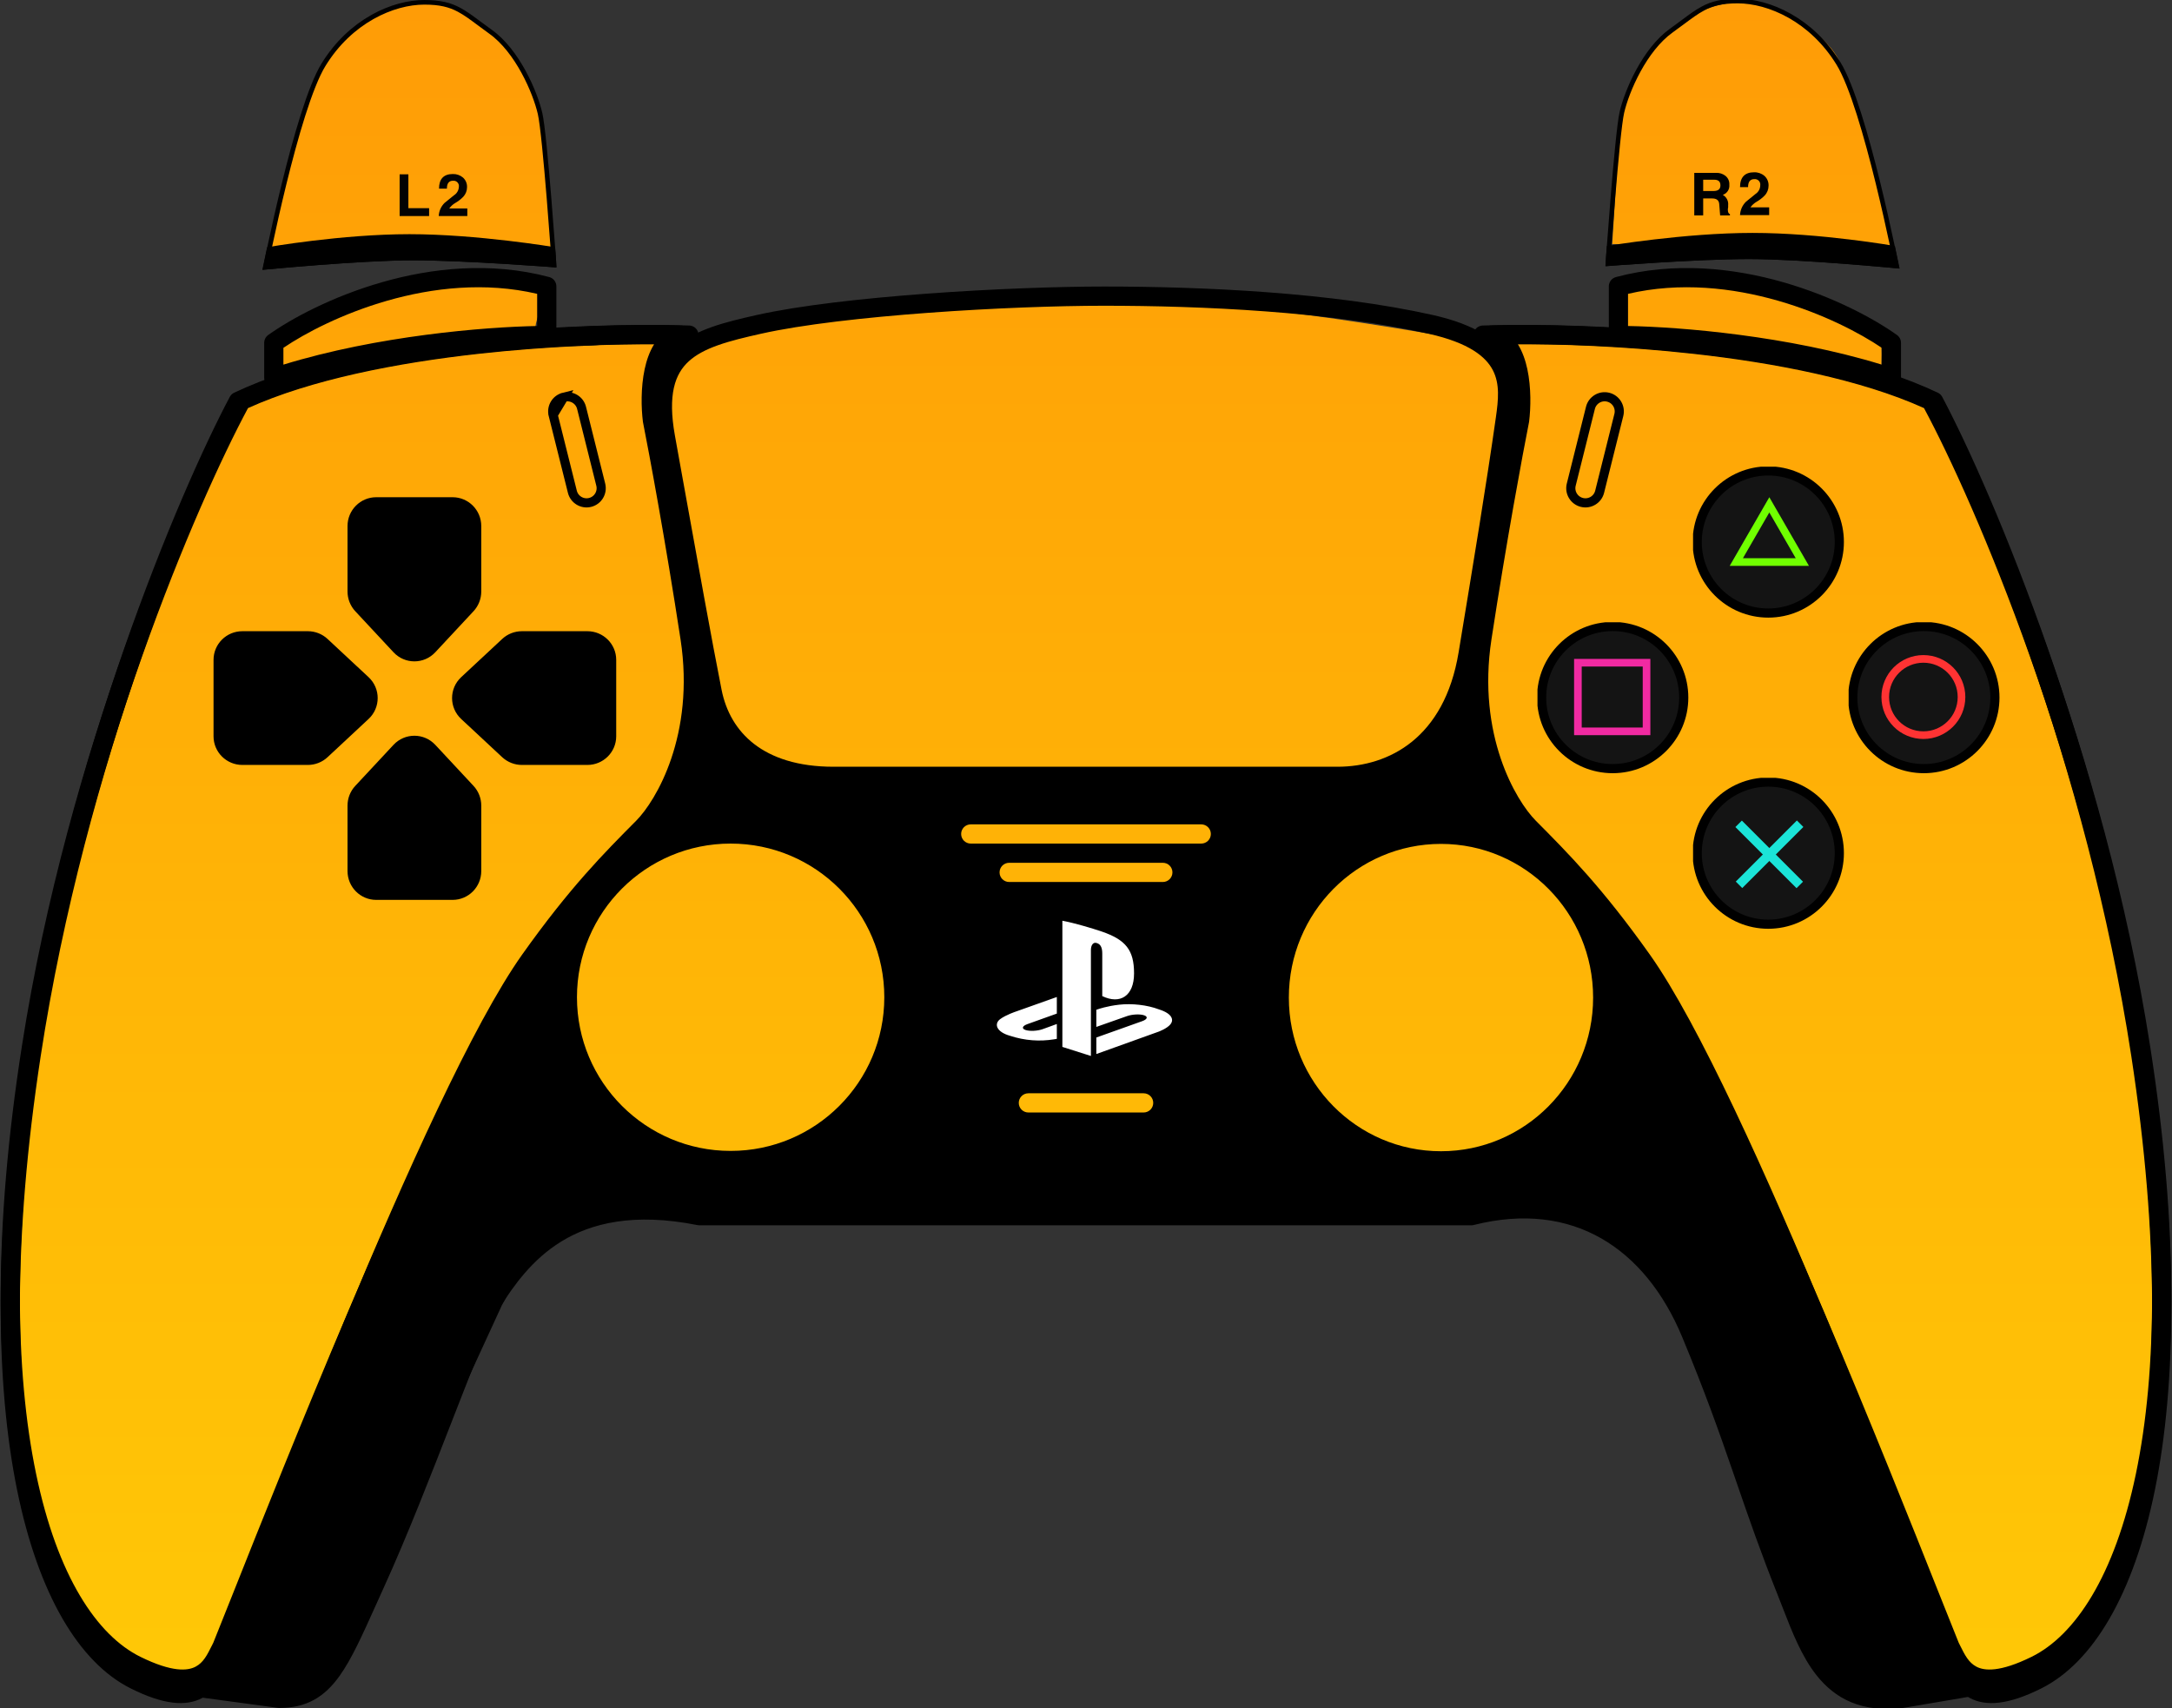 <svg width="712" height="560" viewBox="0 0 712 560" fill="none" xmlns="http://www.w3.org/2000/svg">
<rect x="0" y="0" width="712" height="560" fill="#333333" stroke="none"/>
<g clip-path="url(#clip0_1_2)">
<path d="M60 551.5C18.143 541.059 5.842 510.495 3.5 412.5C11.935 296.307 29.212 235.764 77 134C78.865 133.216 87.803 129.126 89 126.5C91.509 120.996 85.618 115.134 89 112C101.52 100.396 116.564 96.037 131 93.5C139.36 92.031 166.169 88.001 176 93.5C182.154 96.942 170.53 109.592 178 112C188.344 115.334 202.011 111.727 214 112H229C322.852 91.929 378.955 93.306 483.5 112C500.408 111.443 515.125 111.314 528.5 111.725C531.22 111.809 527.884 93.871 530.5 94C559.211 86.691 591.556 94.318 616 111C617.817 111.555 615.649 126.32 617.5 126.915C622.351 128.472 627.333 130.165 632.5 132C678.282 226.127 690.219 281.144 704 380.5C710.777 447.349 708.921 482.812 683 538L647.5 552.5L520.5 388L402 392.5L201.5 388L145.5 412.5L80 551.5H60Z" fill="url(#paint0_linear_1_2)"/>
<path d="M108.5 16.5C97.591 38.294 93.653 53.206 88 81.5L181.5 83L178 39.5C174.989 27.31 171.772 21.651 163 12C152.484 2.263 146.686 -0.095 133.5 1C122.35 4.42 116.937 7.929 108.5 16.5Z" fill="url(#paint1_linear_1_2)"/>
<path d="M528.5 80L620 82C616.114 58.965 613.191 46.172 604 24C603.099 11.22 576.931 -0.79 572 1C569.455 -0.419 553 3 549 10C546.125 10.794 533.166 23.74 531 40L528.5 80Z" fill="url(#paint2_linear_1_2)"/>
<path fill-rule="evenodd" clip-rule="evenodd" d="M157.409 345.689C159.742 340.762 162.128 335.722 164.575 330.549C178.364 306.235 188.993 291.786 218.476 263.046C223.737 256.575 226.862 247.638 232.581 227.28C239.967 243.645 246.651 250.391 265.829 255.49H443.149C461.373 250.494 470.018 244.614 481.937 227.28L493.02 263.046C525.643 297.858 542.101 317.38 559.515 352.21C595.811 428.373 614.975 471.386 643.137 549.68L629.536 555.725C614.163 559.148 606.394 556.329 594.274 541.62C586.232 521.479 580.042 504.632 573.853 487.792C567.288 469.926 560.725 452.067 551.959 430.291C534.353 396.215 519.384 393.369 481.937 399.059H232.581C194.757 393.553 179.942 399.943 164.575 427.773L118.23 528.523C107.565 551.971 101.733 557.234 91.531 555.725L66.847 552.199C100.174 466.576 122.941 418.488 157.409 345.689ZM315.07 273.393C315.07 271.655 316.48 270.245 318.219 270.245H393.781C395.52 270.245 396.93 271.655 396.93 273.393C396.93 275.132 395.52 276.542 393.781 276.542H318.219C316.48 276.542 315.07 275.132 315.07 273.393ZM330.812 282.839C329.074 282.839 327.664 284.248 327.664 285.987C327.664 287.726 329.074 289.135 330.812 289.135H381.188C382.926 289.135 384.336 287.726 384.336 285.987C384.336 284.248 382.926 282.839 381.188 282.839H330.812ZM337.109 358.401C335.371 358.401 333.961 359.811 333.961 361.55C333.961 363.288 335.371 364.698 337.109 364.698H374.891C376.629 364.698 378.039 363.288 378.039 361.55C378.039 359.811 376.629 358.401 374.891 358.401H337.109ZM472.366 276.647C444.823 276.647 422.495 299.201 422.495 327.023C422.495 354.844 444.823 377.398 472.366 377.398C499.91 377.398 522.237 354.844 522.237 327.023C522.237 299.201 499.91 276.647 472.366 276.647ZM189.133 326.917C189.133 299.095 211.686 276.542 239.508 276.542C267.329 276.542 289.883 299.095 289.883 326.917C289.883 354.738 267.329 377.292 239.508 377.292C211.686 377.292 189.133 354.738 189.133 326.917Z" fill="black"/>
<path fill-rule="evenodd" clip-rule="evenodd" d="M383.704 335.764C382.581 337.179 379.833 338.189 379.833 338.189L359.385 345.533V340.117L374.433 334.755C376.141 334.143 376.403 333.278 375.015 332.824C373.63 332.369 371.121 332.499 369.412 333.114L359.385 336.645V331.024L359.963 330.828C359.963 330.828 362.86 329.803 366.934 329.352C371.009 328.903 375.997 329.413 379.914 330.897C384.327 332.292 384.824 334.348 383.704 335.764ZM361.331 326.54V312.688C361.331 311.061 361.031 309.564 359.505 309.14C358.336 308.765 357.61 309.85 357.61 311.476V346.165L348.255 343.196V301.835C352.233 302.573 358.028 304.319 361.143 305.369C369.066 308.089 371.752 311.475 371.752 319.103C371.752 326.537 367.163 329.355 361.331 326.54ZM331.089 339.551C326.558 338.275 325.804 335.616 327.869 334.085C329.778 332.67 333.024 331.606 333.024 331.606L346.438 326.836V332.274L336.785 335.728C335.08 336.34 334.818 337.206 336.203 337.66C337.59 338.114 340.1 337.985 341.808 337.372L346.438 335.692V340.556C346.144 340.608 345.817 340.661 345.514 340.711C340.883 341.468 335.95 341.153 331.089 339.551Z" fill="white"/>
<g clip-path="url(#clip1_1_2)">
<path d="M556.358 279.675C556.358 266.81 566.787 256.381 579.652 256.381C592.517 256.381 602.946 266.81 602.946 279.675C602.946 292.54 592.517 302.969 579.652 302.969C566.787 302.969 556.358 292.54 556.358 279.675Z" fill="#141414" stroke="black" stroke-width="3"/>
<rect x="571" y="269" width="28.336" height="3" transform="rotate(45 571 269)" fill="#1BE4D8"/>
<rect x="569" y="289" width="28.336" height="3" transform="rotate(-45 569 289)" fill="#1BE4D8"/>
</g>
<g clip-path="url(#clip2_1_2)">
<path d="M607.358 228.675C607.358 215.81 617.787 205.381 630.652 205.381C643.517 205.381 653.946 215.81 653.946 228.675C653.946 241.54 643.517 251.969 630.652 251.969C617.787 251.969 607.358 241.54 607.358 228.675Z" fill="#141414" stroke="black" stroke-width="3"/>
<circle cx="630.5" cy="228.5" r="12.5" stroke="#FF3333" stroke-width="2.5"/>
</g>
<g clip-path="url(#clip3_1_2)">
<path d="M556.358 177.675C556.358 164.81 566.787 154.381 579.652 154.381C592.517 154.381 602.946 164.81 602.946 177.675C602.946 190.54 592.517 200.969 579.652 200.969C566.787 200.969 556.358 190.54 556.358 177.675Z" fill="#141414" stroke="black" stroke-width="3"/>
<path d="M569.175 184.25L580 165.5L590.825 184.25H569.175Z" stroke="#70FF00" stroke-width="2.5"/>
</g>
<g clip-path="url(#clip4_1_2)">
<path d="M505.358 228.675C505.358 215.81 515.787 205.381 528.652 205.381C541.517 205.381 551.946 215.81 551.946 228.675C551.946 241.54 541.517 251.969 528.652 251.969C515.787 251.969 505.358 241.54 505.358 228.675Z" fill="#141414" stroke="black" stroke-width="3"/>
<rect x="517.25" y="217.25" width="22.5" height="22.5" stroke="#F12AA2" stroke-width="2.5"/>
</g>
<path fill-rule="evenodd" clip-rule="evenodd" d="M248.055 103.269C275.943 97.017 331.296 93.932 361.938 93.932C393.925 93.932 436.365 95.794 469.702 103.269C483.882 106.449 491.473 111.725 494.962 118.47C498.363 125.041 497.375 132.21 496.605 137.65C493.542 159.279 489.258 185.217 484.371 214.801L484.356 214.889C481.804 230.341 475.356 241.11 466.866 247.997C458.408 254.858 448.185 257.651 438.42 257.651H273.218C260.452 257.651 250.55 254.425 243.38 248.893C236.199 243.352 232.018 235.697 230.36 227.335C227.166 211.224 222.54 185.525 217.345 156.669C216.592 152.486 215.827 148.236 215.053 143.94C212.437 129.428 214.734 120.025 221.509 113.816C224.762 110.836 228.835 108.802 233.294 107.221C237.747 105.643 242.786 104.451 248.055 103.269ZM361.938 100.229C331.395 100.229 276.614 103.319 249.433 109.413C244.144 110.599 239.449 111.72 235.397 113.157C231.352 114.59 228.151 116.271 225.764 118.459C221.26 122.586 218.819 129.337 221.25 142.823C222.024 147.121 222.789 151.371 223.542 155.553C228.74 184.425 233.355 210.059 236.537 226.11C237.939 233.181 241.406 239.417 247.227 243.908C253.058 248.407 261.512 251.354 273.218 251.354H438.42C447.012 251.354 455.757 248.9 462.9 243.106C470.012 237.337 475.801 228.043 478.144 213.863L478.148 213.835C483.043 184.202 487.318 158.323 490.37 136.767C491.175 131.078 491.717 125.901 489.37 121.363C487.112 117 481.677 112.407 468.324 109.413C435.688 102.096 393.814 100.229 361.938 100.229Z" fill="black"/>
<path fill-rule="evenodd" clip-rule="evenodd" d="M154.424 109.754C181.74 106.658 207.658 106.187 223.229 106.709C224.796 106.762 226.087 107.961 226.254 109.522C226.42 111.082 225.412 112.526 223.891 112.909C220.83 113.679 218.646 116.893 217.485 122.311C216.383 127.455 216.502 133.381 216.977 137.293C219.059 147.779 224.394 176.496 229.321 208.711C234.416 242.028 220.882 265.571 213.014 273.487L213.007 273.494C202.498 284.066 191.599 295.031 176.322 316.547C160.77 338.451 138.534 387.754 118.531 435.832C103.504 471.952 89.856 507.08 81.385 528.882C78.609 536.027 76.39 541.74 74.86 545.588C74.828 545.669 74.792 545.749 74.753 545.826C74.604 546.127 74.445 546.462 74.273 546.823C73.714 548.002 73.02 549.466 72.085 550.946L91.737 553.603C95.152 553.578 97.749 552.917 99.926 551.714C102.164 550.482 104.181 548.557 106.222 545.696C109.751 540.747 112.965 533.609 117.425 523.7C118.284 521.794 119.188 519.784 120.149 517.669C127.755 500.935 135.546 480.909 142.284 463.588L142.869 462.084C146.296 453.277 149.44 445.217 152.116 438.775C154.748 432.438 157.047 427.359 158.788 424.732C163.201 418.072 169.673 408.377 180.779 401.577C191.95 394.738 207.449 391.025 229.602 395.386H481.915C499.583 391.013 515.164 393.15 528.016 400.488C540.913 407.851 550.762 420.28 557.259 435.904C564.748 453.914 569.494 467.365 573.937 480.224C574.357 481.443 574.776 482.657 575.194 483.868C579.177 495.425 583.09 506.777 588.758 520.95C589.35 522.422 589.916 523.886 590.483 525.334C593.399 532.825 596.15 539.884 600.382 545.243C602.831 548.344 605.703 550.744 609.279 552.23C612.843 553.704 617.333 554.359 623.158 553.634L639.825 550.807C638.937 549.372 638.27 547.964 637.728 546.823C637.552 546.462 637.395 546.127 637.244 545.826C637.206 545.749 637.174 545.669 637.143 545.588C635.613 541.74 633.39 536.028 630.613 528.884C622.144 507.082 608.498 471.953 593.468 435.832C573.466 387.754 551.23 338.451 535.678 316.547C520.401 295.031 509.502 284.066 498.993 273.494L498.986 273.487C491.118 265.571 477.584 242.028 482.679 208.711C487.606 176.497 492.941 147.779 495.023 137.293C495.498 133.381 495.617 127.455 494.515 122.311C493.354 116.893 491.17 113.679 488.109 112.909C486.588 112.526 485.58 111.082 485.746 109.522C485.913 107.961 487.204 106.762 488.772 106.709C504.342 106.187 530.26 106.658 557.576 109.754C584.828 112.844 613.788 118.581 635.241 128.739C635.858 129.029 636.356 129.51 636.677 130.11C653.269 161.403 690.018 248.033 704.891 345.289C714.179 406.055 713.442 453.786 706.402 488.403C699.4 522.838 686 545.021 669.251 553.446C658.395 558.905 650.99 559.465 645.688 556.619C645.493 556.512 645.304 556.405 645.121 556.292L624.146 559.856C624.102 559.862 624.052 559.868 624.008 559.875C617.276 560.718 611.641 560.019 606.868 558.042C602.101 556.071 598.411 552.904 595.445 549.147C590.565 542.974 587.41 534.847 584.514 527.379C583.978 525.987 583.443 524.618 582.914 523.289C577.184 508.967 573.224 497.478 569.242 485.924C568.824 484.711 568.405 483.498 567.985 482.28C563.56 469.469 558.861 456.158 551.444 438.321C545.347 423.656 536.305 412.471 524.894 405.956C513.529 399.467 499.516 397.437 483.073 401.587C482.822 401.651 482.563 401.683 482.303 401.683H229.293C229.086 401.683 228.88 401.663 228.677 401.622C207.685 397.43 193.751 401.019 184.067 406.948C174.268 412.947 168.454 421.546 164.037 428.21C162.693 430.239 160.617 434.722 157.931 441.19C155.288 447.554 152.171 455.543 148.738 464.367L148.125 465.942C141.408 483.21 133.562 503.378 125.882 520.274C124.962 522.298 124.084 524.251 123.239 526.13C118.801 536.001 115.272 543.851 111.348 549.352C108.95 552.715 106.275 555.404 102.965 557.23C99.635 559.062 95.886 559.9 91.531 559.9C91.39 559.9 91.249 559.894 91.109 559.875L66.453 556.537C66.406 556.569 66.359 556.594 66.312 556.619C61.012 559.465 53.606 558.905 42.75 553.446C26 545.021 12.597 522.838 5.596 488.403C-1.442 453.786 -2.18 406.055 7.112 345.289C21.985 248.033 58.733 161.403 75.323 130.11C75.641 129.51 76.144 129.029 76.758 128.739C98.215 118.581 127.17 112.844 154.424 109.754ZM64.068 550.616C64.015 550.65 63.963 550.686 63.912 550.725C63.725 550.845 63.531 550.965 63.329 551.072C60.8 552.432 55.864 552.992 45.58 547.821C31.474 540.725 18.65 521.003 11.767 487.149C4.921 453.477 4.116 406.533 13.337 346.241C27.939 250.757 63.846 165.547 80.397 133.988C100.817 124.55 128.498 119.03 155.134 116.011C177.568 113.468 199.049 112.72 214.439 112.834C212.88 115.331 211.917 118.245 211.328 120.992C210.023 127.077 210.199 133.814 210.742 138.181C210.751 138.257 210.763 138.332 210.778 138.407C212.827 148.711 218.167 177.43 223.096 209.662C227.874 240.909 215.078 262.478 208.548 269.048C197.943 279.717 186.763 290.966 171.188 312.902C155.144 335.499 132.64 385.526 112.717 433.413C97.655 469.617 83.947 504.901 75.482 526.689C72.75 533.719 70.565 539.344 69.056 543.142C68.887 543.483 68.723 543.819 68.561 544.149C67.23 546.875 66.099 549.193 64.068 550.616ZM647.829 550.543C648.093 550.738 648.376 550.914 648.672 551.072C651.197 552.432 656.134 552.992 666.423 547.821C680.528 540.725 693.349 521.003 700.231 487.149C707.082 453.477 707.882 406.533 698.663 346.241C684.061 250.757 648.156 165.547 631.602 133.988C611.181 124.55 583.5 119.03 556.866 116.011C534.432 113.468 512.952 112.72 497.561 112.834C499.12 115.331 500.083 118.245 500.672 120.992C501.977 127.077 501.8 133.814 501.258 138.181C501.254 138.218 501.248 138.254 501.243 138.29C501.236 138.329 501.229 138.368 501.222 138.407C499.173 148.711 493.833 177.43 488.904 209.662C484.126 240.909 496.922 262.478 503.452 269.048C514.057 279.717 525.237 290.966 540.812 312.902C556.856 335.499 579.36 385.526 599.28 433.413C614.342 469.617 628.05 504.9 636.52 526.689C639.252 533.719 641.437 539.344 642.942 543.143C643.112 543.483 643.276 543.82 643.44 544.149C644.699 546.734 645.782 548.951 647.621 550.388C647.696 550.437 647.766 550.489 647.829 550.543Z" fill="black"/>
<path fill-rule="evenodd" clip-rule="evenodd" d="M616.867 114.027V119.534C586.082 110.076 551.058 107.188 533.683 106.871V96.327C550.726 92.342 567.987 94.314 582.889 98.593C597.542 102.798 609.714 109.177 616.867 114.027ZM584.627 92.54C568.33 87.862 548.953 85.699 529.723 90.827C528.345 91.195 527.386 92.443 527.386 93.869V109.989C527.386 111.728 528.796 113.138 530.535 113.138C546.802 113.138 586.195 115.956 619.02 126.831C619.984 127.149 621.035 126.987 621.854 126.395C622.679 125.803 623.164 124.854 623.164 123.843V112.382C623.164 111.366 622.673 110.411 621.841 109.821C614.354 104.473 600.917 97.217 584.627 92.54Z" fill="black"/>
<path fill-rule="evenodd" clip-rule="evenodd" d="M92.903 114.027V119.534C123.689 110.076 158.709 107.188 176.084 106.871V96.327C159.041 92.342 141.781 94.314 126.877 98.593C112.228 102.798 100.054 109.177 92.903 114.027ZM125.14 92.54C141.438 87.862 160.815 85.699 180.045 90.827C181.422 91.195 182.381 92.443 182.381 93.869V109.989C182.381 111.728 180.972 113.138 179.233 113.138C162.966 113.138 123.572 115.956 90.744 126.831C89.784 127.149 88.73 126.987 87.91 126.395C87.091 125.803 86.606 124.854 86.606 123.843V112.382C86.606 111.366 87.097 110.411 87.924 109.821C95.411 104.473 108.849 97.217 125.14 92.54Z" fill="black"/>
<path fill-rule="evenodd" clip-rule="evenodd" d="M555.692 109.719C528.044 106.656 501.81 106.191 486.053 106.707C484.48 106.759 483.187 107.962 483.024 109.527C482.861 111.091 483.877 112.536 485.404 112.912C488.542 113.683 490.737 116.875 491.905 122.2C493.017 127.273 492.897 133.122 492.417 136.985C490.309 147.364 484.908 175.778 479.921 207.649C474.757 240.656 488.476 263.974 496.443 271.807L496.449 271.813C507.089 282.274 518.122 293.123 533.588 314.411C549.329 336.079 571.838 384.855 592.089 432.427C607.302 468.164 621.117 502.92 629.694 524.492C632.502 531.561 634.75 537.215 636.299 541.024C636.331 541.106 636.368 541.186 636.412 541.264C636.564 541.561 636.721 541.893 636.897 542.251C638.27 545.084 640.455 549.58 644.951 551.947C650.278 554.743 657.734 554.207 668.722 548.805C685.66 540.476 699.243 518.524 706.333 484.427C713.461 450.16 714.21 402.919 704.803 342.787C689.741 246.543 652.532 160.82 635.739 129.852C635.411 129.257 634.907 128.781 634.29 128.496C612.579 118.451 583.279 112.776 555.692 109.719ZM630.701 133.778C647.457 165.002 683.803 249.301 698.581 343.76C707.913 403.409 707.101 449.844 700.168 483.145C693.204 516.617 680.239 536.127 665.938 543.155C655.523 548.275 650.486 547.738 647.885 546.371C645.335 545.03 644.082 542.529 642.583 539.526C642.42 539.2 642.256 538.867 642.086 538.529C640.556 534.773 638.346 529.209 635.581 522.255C627.011 500.697 613.133 465.783 597.882 429.96C577.713 382.58 554.928 333.073 538.682 310.71C522.913 289.004 511.594 277.874 500.858 267.317C494.247 260.817 481.311 239.499 486.143 208.623C491.132 176.732 496.538 148.318 498.612 138.124C498.627 138.047 498.64 137.97 498.65 137.893C499.2 133.564 499.379 126.886 498.056 120.851C497.462 118.144 496.496 115.288 494.946 112.834C510.532 112.721 532.283 113.461 554.999 115.978C581.974 118.967 610.016 124.431 630.701 133.778Z" fill="black"/>
<path fill-rule="evenodd" clip-rule="evenodd" d="M156.308 109.719C183.956 106.656 210.19 106.191 225.947 106.707C227.52 106.759 228.813 107.962 228.976 109.527C229.139 111.091 228.123 112.536 226.596 112.912C223.458 113.683 221.263 116.875 220.095 122.2C218.983 127.273 219.103 133.122 219.583 136.985C221.691 147.364 227.092 175.777 232.079 207.649C237.243 240.656 223.524 263.974 215.557 271.807L215.551 271.813C204.911 282.274 193.878 293.123 178.412 314.411C162.671 336.079 140.162 384.855 119.911 432.427C104.698 468.164 90.882 502.919 82.307 524.491C79.497 531.561 77.249 537.215 75.7 541.024C75.666 541.106 75.63 541.186 75.59 541.264C75.438 541.561 75.278 541.893 75.103 542.251C73.728 545.084 71.543 549.58 67.046 551.947C61.722 554.743 54.267 554.207 43.281 548.805C26.338 540.476 12.758 518.524 5.665 484.427C-1.464 450.16 -2.21 402.919 7.199 342.787C22.258 246.543 59.466 160.82 76.263 129.852C76.586 129.257 77.093 128.781 77.708 128.496C99.419 118.451 128.72 112.776 156.308 109.719ZM81.3 133.778C64.545 165.002 28.2 249.301 13.42 343.76C4.087 403.409 4.902 449.844 11.83 483.145C18.793 516.617 31.764 536.127 46.059 543.155C56.475 548.275 61.515 547.738 64.116 546.371C66.666 545.03 67.915 542.529 69.415 539.527C69.579 539.2 69.745 538.867 69.916 538.529C71.444 534.773 73.655 529.209 76.419 522.255C84.989 500.697 98.868 465.783 114.118 429.96C134.287 382.58 157.072 333.073 173.318 310.71C189.087 289.004 200.406 277.874 211.142 267.317C217.753 260.817 230.689 239.5 225.857 208.623C220.868 176.732 215.462 148.318 213.388 138.124C213.373 138.047 213.36 137.97 213.35 137.893C212.8 133.564 212.621 126.886 213.944 120.851C214.538 118.144 215.504 115.288 217.054 112.834C201.468 112.721 179.717 113.461 157.001 115.978C130.026 118.967 101.986 124.431 81.3 133.778Z" fill="black"/>
<path fill-rule="evenodd" clip-rule="evenodd" d="M128.989 244.18C132.7 240.197 138.985 240.197 142.696 244.18L155.223 257.625C156.855 259.377 157.764 261.689 157.764 264.091V285.547C157.764 290.767 153.558 295 148.369 295H123.316C118.127 295 113.921 290.767 113.921 285.547V264.091C113.921 261.689 114.83 259.377 116.462 257.625L128.989 244.18Z" fill="black"/>
<path fill-rule="evenodd" clip-rule="evenodd" d="M142.696 213.82C138.985 217.803 132.7 217.803 128.989 213.82L116.462 200.375C114.83 198.623 113.921 196.311 113.921 193.909V172.453C113.921 167.233 118.127 163 123.316 163H148.369C153.558 163 157.764 167.233 157.764 172.453V193.909C157.764 196.311 156.855 198.623 155.223 200.375L142.696 213.82Z" fill="black"/>
<path fill-rule="evenodd" clip-rule="evenodd" d="M120.82 221.989C124.803 225.7 124.803 231.985 120.82 235.696L107.375 248.223C105.623 249.855 103.311 250.764 100.909 250.764H79.453C74.233 250.764 70 246.558 70 241.369V216.316C70 211.127 74.233 206.921 79.453 206.921H100.909C103.311 206.921 105.623 207.829 107.375 209.462L120.82 221.989Z" fill="black"/>
<path fill-rule="evenodd" clip-rule="evenodd" d="M151.18 235.696C147.197 231.985 147.197 225.7 151.18 221.989L164.625 209.462C166.377 207.829 168.689 206.921 171.091 206.921H192.547C197.767 206.921 202 211.127 202 216.316V241.369C202 246.558 197.767 250.764 192.547 250.764H171.091C168.689 250.764 166.377 249.855 164.625 248.223L151.18 235.696Z" fill="black"/>
<path d="M527.179 130.209L527.179 130.209C529.749 130.851 531.312 133.456 530.67 136.026L524.373 161.213C524.373 161.213 524.373 161.213 524.373 161.213C523.73 163.783 521.126 165.346 518.555 164.703C515.985 164.061 514.423 161.456 515.065 158.886L515.065 158.886L521.362 133.699L521.362 133.699C522.005 131.129 524.609 129.566 527.179 130.209Z" stroke="black" stroke-width="3"/>
<path d="M184.821 130.209L184.821 130.209C182.251 130.851 180.688 133.456 181.33 136.026L184.821 130.209ZM184.821 130.209C187.391 129.566 189.995 131.129 190.638 133.699L190.638 133.699L196.935 158.886L196.935 158.886C197.577 161.456 196.015 164.061 193.445 164.703C190.874 165.346 188.27 163.783 187.627 161.213C187.627 161.213 187.627 161.213 187.627 161.213L181.33 136.026L184.821 130.209Z" stroke="black" stroke-width="3"/>
<path d="M527.082 86.443C527.102 86.166 527.126 85.828 527.154 85.433C527.24 84.229 527.364 82.5 527.519 80.404C527.828 76.212 528.257 70.548 528.738 64.663C529.218 58.777 529.751 52.673 530.266 47.597C530.784 42.499 531.279 38.497 531.68 36.776C532.491 33.292 534.341 28.168 537.099 23.122C539.861 18.068 543.496 13.161 547.848 10.039C549.227 9.049 550.448 8.14 551.565 7.309C554.133 5.397 556.153 3.893 558.284 2.761C561.271 1.174 564.457 0.341 569.62 0.341C579.874 0.341 593.856 6.435 602.683 20.828C604.872 24.396 607.175 30.37 609.402 37.391C611.624 44.392 613.751 52.369 615.6 59.898C617.448 67.427 619.017 74.5 620.124 79.692C620.678 82.288 621.116 84.412 621.415 85.888C621.52 86.406 621.608 86.844 621.678 87.194C621.557 87.183 621.426 87.171 621.285 87.157C620.379 87.072 619.065 86.95 617.434 86.804C614.173 86.511 609.643 86.121 604.567 85.731C594.422 84.952 582.073 84.17 573.322 84.17C564.578 84.17 552.795 84.756 543.209 85.341C538.414 85.633 534.164 85.926 531.113 86.145C529.588 86.255 528.362 86.346 527.517 86.41C527.359 86.422 527.214 86.433 527.082 86.443Z" stroke="black" stroke-width="1.511"/>
<path d="M526.755 80.639C526.755 80.639 552.182 76.353 574.491 76.353C596.8 76.353 621.156 80.639 621.156 80.639C622.13 85.218 622.715 88.043 622.715 88.043C622.715 88.043 590.858 84.926 573.419 84.926C555.981 84.926 526.365 87.264 526.365 87.264C526.365 87.264 526.365 84.634 526.755 80.639Z" fill="black"/>
<path d="M575.465 63.591L572.348 66.124C571.166 67.285 570.47 68.852 570.399 70.508H579.947V67.975H573.809C574.352 67.219 575.049 66.588 575.855 66.124C576.821 65.566 577.707 64.877 578.485 64.078C579.305 63.209 579.758 62.058 579.752 60.863C579.774 60.26 579.664 59.659 579.428 59.103C579.192 58.548 578.837 58.051 578.388 57.648C577.436 56.848 576.221 56.431 574.978 56.479C571.958 56.479 570.399 58.135 570.399 61.35H573.03C573.03 59.596 573.712 58.72 575.076 58.72C575.347 58.691 575.621 58.725 575.878 58.819C576.134 58.914 576.365 59.066 576.553 59.263C576.741 59.461 576.882 59.699 576.963 59.96C577.045 60.22 577.066 60.496 577.024 60.766C577.018 61.329 576.872 61.881 576.6 62.374C576.328 62.867 575.938 63.285 575.465 63.591Z" fill="black"/>
<path d="M558.319 65.052H561.242C562.703 65.052 563.482 65.637 563.58 66.903C563.677 68.17 563.775 69.339 563.872 70.605H567.087V70.215C566.6 70.021 566.405 69.534 566.405 68.754C566.4 68.491 566.433 68.228 566.502 67.975V67.293C566.578 66.615 566.452 65.93 566.14 65.323C565.828 64.717 565.344 64.216 564.749 63.883C565.428 63.655 566.01 63.203 566.399 62.602C566.789 62 566.962 61.284 566.892 60.571C566.932 60.018 566.837 59.463 566.617 58.954C566.396 58.446 566.056 57.998 565.626 57.648C564.741 56.953 563.632 56.606 562.508 56.674H555.396V70.605H558.319V65.052ZM558.319 58.915H561.924C563.288 58.915 563.97 59.499 563.97 60.766C563.97 62.032 563.19 62.617 561.729 62.617H558.319V58.915Z" fill="black"/>
<path d="M181.632 86.858C181.612 86.582 181.588 86.243 181.56 85.848C181.475 84.644 181.35 82.915 181.196 80.819C180.887 76.627 180.458 70.963 179.977 65.078C179.496 59.192 178.964 53.088 178.448 48.012C177.931 42.914 177.436 38.912 177.035 37.191C176.223 33.707 174.374 28.583 171.616 23.537C168.854 18.483 165.218 13.576 160.866 10.454C159.487 9.464 158.267 8.555 157.15 7.724C154.582 5.812 152.562 4.308 150.431 3.176C147.443 1.589 144.258 0.756 139.095 0.756C128.84 0.756 114.859 6.85 106.031 21.243C103.843 24.811 101.54 30.785 99.312 37.806C97.091 44.807 94.964 52.784 93.115 60.313C91.266 67.842 89.697 74.915 88.59 80.107C88.037 82.703 87.599 84.828 87.299 86.303C87.194 86.821 87.106 87.259 87.036 87.609C87.157 87.598 87.288 87.585 87.43 87.572C88.336 87.487 89.649 87.365 91.28 87.219C94.541 86.926 99.072 86.536 104.148 86.146C114.292 85.367 126.642 84.585 135.393 84.585C144.137 84.585 155.92 85.171 165.505 85.756C170.3 86.048 174.55 86.341 177.601 86.56C179.127 86.67 180.353 86.761 181.198 86.825C181.356 86.837 181.501 86.848 181.632 86.858Z" stroke="black" stroke-width="1.511"/>
<path d="M181.96 81.055C181.96 81.055 156.533 76.768 134.223 76.768C111.914 76.768 87.559 81.055 87.559 81.055C86.585 85.633 86 88.459 86 88.459C86 88.459 117.857 85.341 135.295 85.341C152.734 85.341 182.35 87.679 182.35 87.679C182.35 87.679 182.35 85.049 181.96 81.055Z" fill="black"/>
<path d="M148.795 64.032L145.734 66.52C144.573 67.66 143.89 69.199 143.821 70.824H153.195V68.337H147.264C147.797 67.595 148.482 66.976 149.273 66.52C150.222 65.972 151.091 65.296 151.856 64.511C152.661 63.657 153.106 62.527 153.1 61.354C153.122 60.762 153.013 60.172 152.782 59.626C152.55 59.081 152.202 58.593 151.76 58.197C150.826 57.411 149.632 57.002 148.412 57.049C145.447 57.049 143.916 58.675 143.916 61.832H146.499C146.499 60.11 147.169 59.249 148.508 59.249C148.774 59.221 149.044 59.255 149.295 59.347C149.547 59.44 149.774 59.589 149.959 59.783C150.144 59.977 150.282 60.211 150.362 60.467C150.442 60.723 150.462 60.993 150.421 61.258C150.394 61.818 150.232 62.362 149.949 62.845C149.665 63.328 149.27 63.735 148.795 64.032Z" fill="#020202"/>
<path d="M140.664 68.242H133.872V57.145H131.002V70.824H140.664V68.242Z" fill="#020202"/>
</g>
<defs>
<linearGradient id="paint0_linear_1_2" x1="355.427" y1="0.684" x2="355.427" y2="552.5" gradientUnits="userSpaceOnUse">
<stop stop-color="#FF9C06"/>
<stop offset="1" stop-color="#FFC806"/>
</linearGradient>
<linearGradient id="paint1_linear_1_2" x1="355.427" y1="0.684" x2="355.427" y2="552.5" gradientUnits="userSpaceOnUse">
<stop stop-color="#FF9C06"/>
<stop offset="1" stop-color="#FFC806"/>
</linearGradient>
<linearGradient id="paint2_linear_1_2" x1="355.427" y1="0.684" x2="355.427" y2="552.5" gradientUnits="userSpaceOnUse">
<stop stop-color="#FF9C06"/>
<stop offset="1" stop-color="#FFC806"/>
</linearGradient>
<clipPath id="clip0_1_2">
<rect width="712" height="560" fill="white"/>
</clipPath>
<clipPath id="clip1_1_2">
<rect width="49.871" height="49.871" fill="white" transform="translate(555 255)"/>
</clipPath>
<clipPath id="clip2_1_2">
<rect width="49.871" height="49.871" fill="white" transform="translate(606 204)"/>
</clipPath>
<clipPath id="clip3_1_2">
<rect width="49.871" height="49.871" fill="white" transform="translate(555 153)"/>
</clipPath>
<clipPath id="clip4_1_2">
<rect width="49.871" height="49.871" fill="white" transform="translate(504 204)"/>
</clipPath>
</defs>
</svg>
